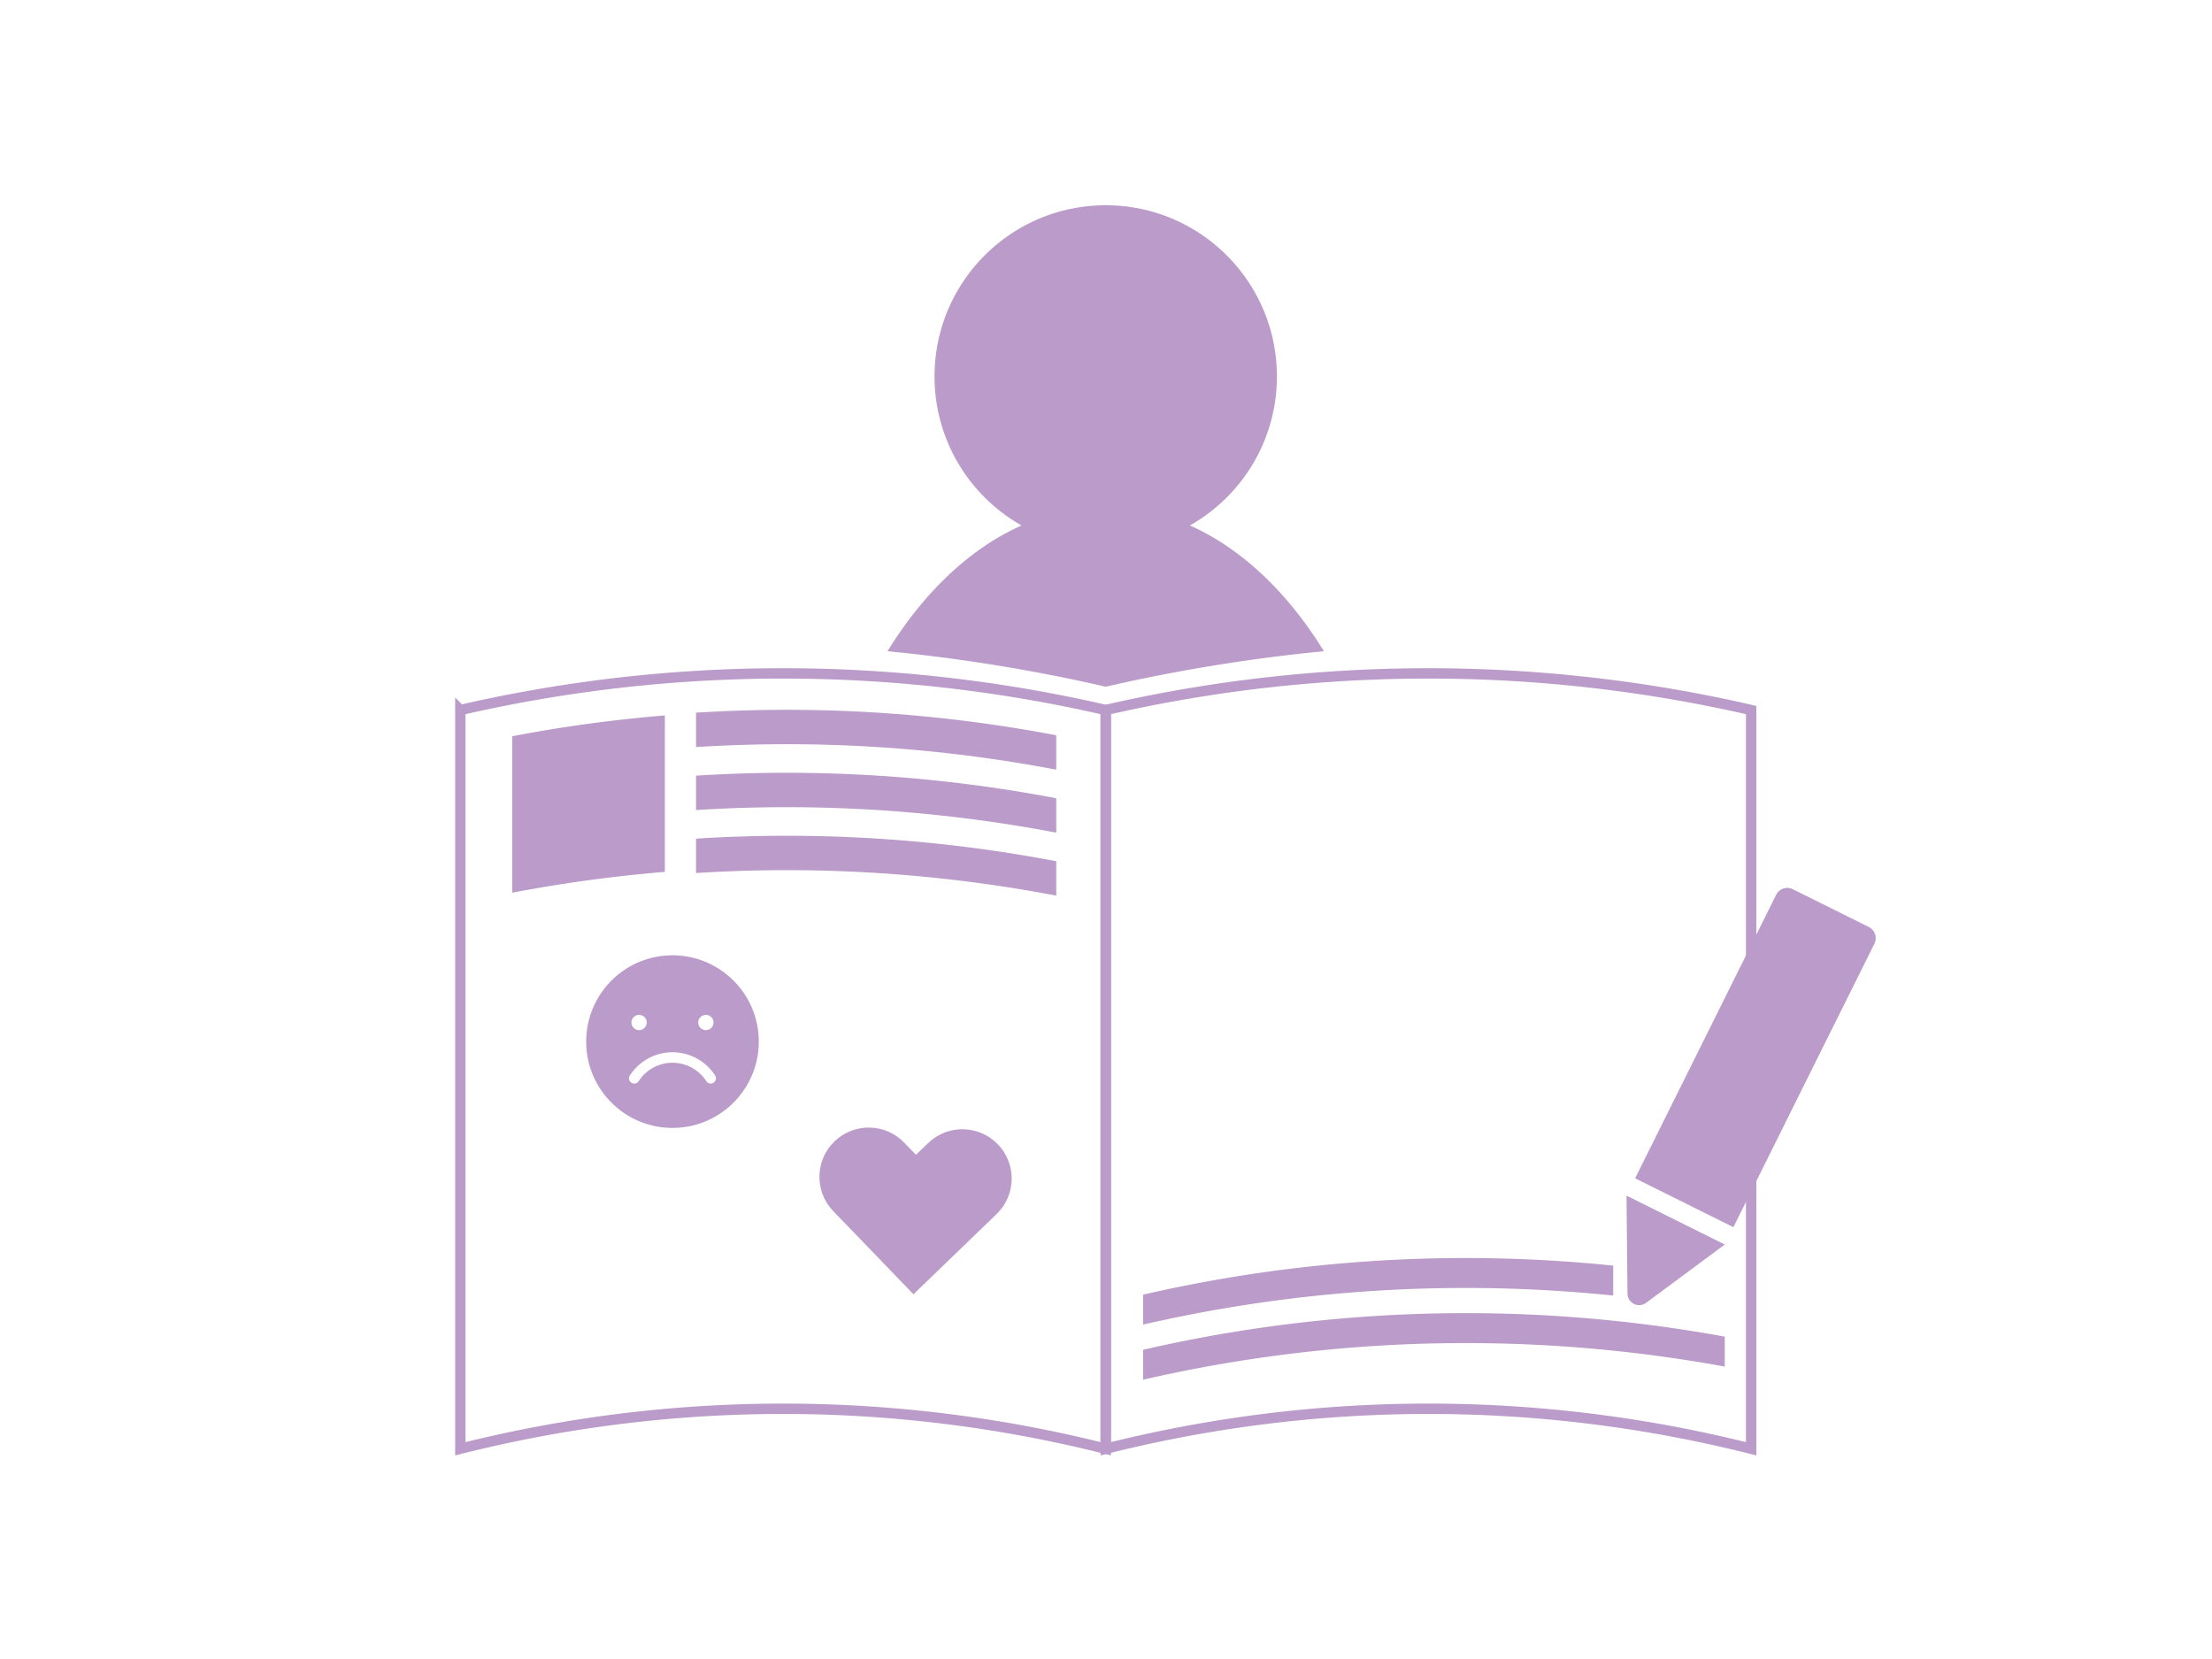 <svg xml:space="preserve" width="853.333" height="640" xmlns="http://www.w3.org/2000/svg"><defs><clipPath clipPathUnits="userSpaceOnUse" id="a"><path d="M0 480h640V0H0Z"/></clipPath></defs><g clip-path="url(#a)" transform="matrix(1.333 0 0 -1.333 0 640)"><path d="M0 0a382.923 382.923 0 0 1-85.184 11.485c-41.287.884-76.053-5.068-101.595-11.485v213.791a416.768 416.768 0 0 0 93.644 10.602A416.719 416.719 0 0 0 0 213.791z" style="fill:none;stroke:#ba9bc9;stroke-width:3;stroke-linecap:butt;stroke-linejoin:miter;stroke-miterlimit:10;stroke-dasharray:none;stroke-opacity:1" transform="translate(320 60.845)"/><path d="M0 0a382.923 382.923 0 0 1-85.184 11.485c-41.287.884-76.053-5.068-101.595-11.485v213.791a416.768 416.768 0 0 0 93.644 10.602A416.719 416.719 0 0 0 0 213.791z" style="fill:none;stroke:#ba9bc9;stroke-width:3;stroke-linecap:butt;stroke-linejoin:miter;stroke-miterlimit:10;stroke-dasharray:none;stroke-opacity:1" transform="translate(506.78 60.845)"/><path d="M0 0a417.034 417.034 0 0 1-44.172-6.026v-45.276A417.555 417.555 0 0 0 0-45.276z" style="fill:#ba9bc9;fill-opacity:1;fill-rule:nonzero;stroke:none" transform="translate(192.411 273.072)"/><path d="M0 0a415.86 415.86 0 0 1-26.503-.832v-9.953c8.484.536 17.325.837 26.503.832a416.592 416.592 0 0 0 77.742-7.371v9.953A416.507 416.507 0 0 1 0 0" style="fill:#ba9bc9;fill-opacity:1;fill-rule:nonzero;stroke:none" transform="translate(227.936 274.699)"/><path d="M0 0a415.86 415.86 0 0 1-26.503-.832v-9.953c8.484.536 17.325.837 26.503.832a416.676 416.676 0 0 0 77.742-7.371v9.953A416.507 416.507 0 0 1 0 0" style="fill:#ba9bc9;fill-opacity:1;fill-rule:nonzero;stroke:none" transform="translate(227.936 256.473)"/><path d="M0 0a415.86 415.86 0 0 1-26.503-.832v-9.953c8.484.536 17.325.837 26.503.832a416.592 416.592 0 0 0 77.742-7.371v9.953A416.507 416.507 0 0 1 0 0" style="fill:#ba9bc9;fill-opacity:1;fill-rule:nonzero;stroke:none" transform="translate(227.936 238.247)"/><path d="M0 0c-.531 0-1.007.289-1.298.733a11.632 11.632 0 0 1-9.754 5.285A11.633 11.633 0 0 1-20.807.733C-21.098.289-21.574 0-22.105 0c-1.19 0-1.938 1.321-1.292 2.321 2.614 4.051 7.165 6.734 12.345 6.734 5.179 0 9.73-2.683 12.344-6.734C1.938 1.321 1.19 0 0 0m-20.715 19.877a2.209 2.209 0 1 0 0-4.418 2.209 2.209 0 0 0 0 4.418m19.325 0a2.209 2.209 0 1 0 0-4.418 2.209 2.209 0 0 0 0 4.418m-9.662 17.235c-13.793 0-24.974-11.181-24.974-24.974 0-13.792 11.181-24.973 24.974-24.973 13.792 0 24.973 11.181 24.973 24.973 0 13.793-11.181 24.974-24.973 24.974" style="fill:#ba9bc9;fill-opacity:1;fill-rule:nonzero;stroke:none" transform="translate(205.672 166.537)"/><path d="m0 0-3.523-3.399-3.4 3.523C-12.395 5.796-21.429 5.957-27.1.485c-5.672-5.472-5.834-14.505-.362-20.177l3.4-3.524 9.908-10.269 9.908-10.269 10.269 9.908 10.27 9.908 3.523 3.399c5.672 5.472 5.833 14.506.361 20.178C14.705 5.31 5.672 5.472 0 0" style="fill:#ba9bc9;fill-opacity:1;fill-rule:nonzero;stroke:none" transform="translate(268.607 149.313)"/><path d="m0 0-28.437 14.144.282-28.364c.036-2.741 3.157-4.293 5.365-2.668z" style="fill:#ba9bc9;fill-opacity:1;fill-rule:nonzero;stroke:none" transform="translate(499.156 119.952)"/><path d="m0 0-21.993 10.939a3.598 3.598 0 0 1-4.824-1.619l-21.52-43.264-17.549-35.283-1.743-3.505 28.436-14.144 1.744 3.505L-19.9-48.089 1.619-4.824A3.598 3.598 0 0 1 0 0" style="fill:#ba9bc9;fill-opacity:1;fill-rule:nonzero;stroke:none" transform="translate(540.842 211.843)"/><path d="M0 0a416.03 416.03 0 0 1-42.405 2.201A416.724 416.724 0 0 1-136.049-8.4v-8.662A416.724 416.724 0 0 0-42.405-6.461 416.03 416.03 0 0 0 0-8.662Z" style="fill:#ba9bc9;fill-opacity:1;fill-rule:nonzero;stroke:none" transform="translate(466.865 113.842)"/><path d="M0 0a416.472 416.472 0 0 1-168.34-3.798v-8.663A416.659 416.659 0 0 0-74.696-1.859 416.564 416.564 0 0 0 0-8.662Z" style="fill:#ba9bc9;fill-opacity:1;fill-rule:nonzero;stroke:none" transform="translate(499.156 93.29)"/><path d="M0 0c-15.024-6.703-28.349-19.452-38.78-36.393a495.064 495.064 0 0 0 63.143-10.273 495.078 495.078 0 0 0 63.144 10.271C77.077-19.452 63.751-6.704 48.727 0c15.026 8.507 25.174 24.627 25.174 43.127 0 27.359-22.179 49.538-49.538 49.538-27.359 0-49.538-22.179-49.538-49.538C-25.175 24.627-15.026 8.507 0 0" style="fill:#ba9bc9;fill-opacity:1;fill-rule:nonzero;stroke:none" transform="translate(295.636 328.05)"/></g></svg>